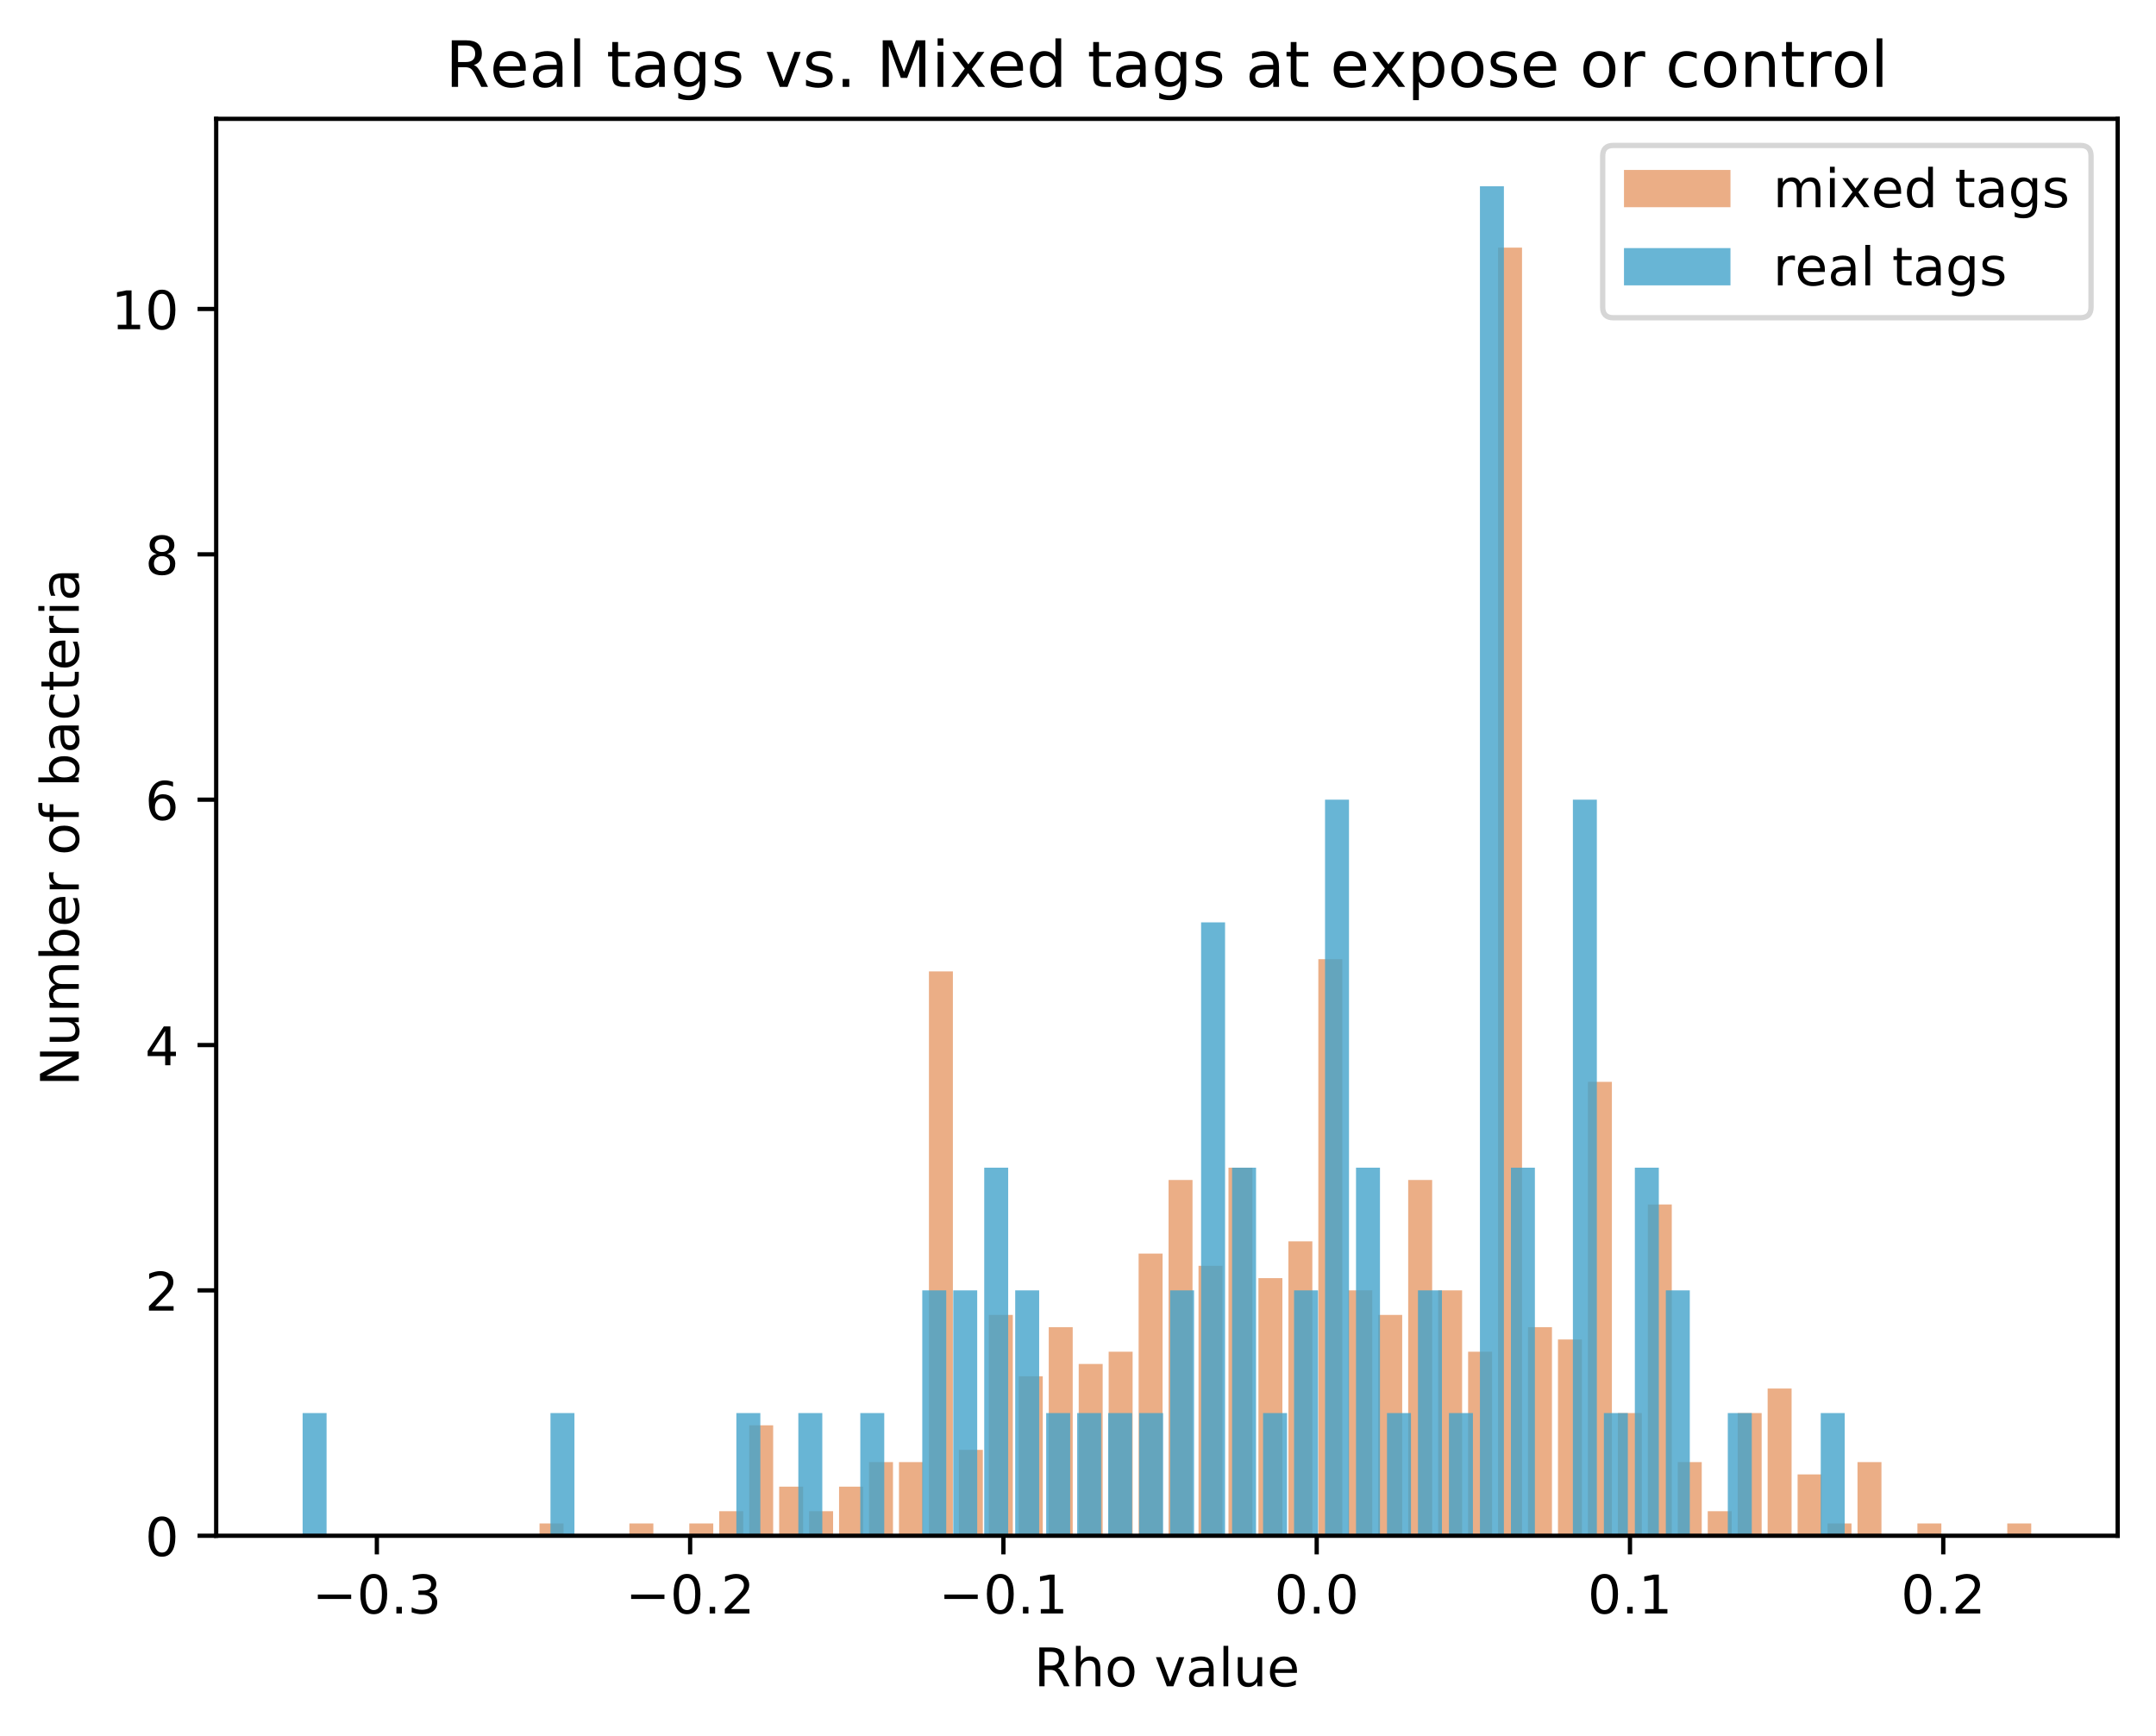 <?xml version="1.0" encoding="utf-8" standalone="no"?>
<!DOCTYPE svg PUBLIC "-//W3C//DTD SVG 1.1//EN"
  "http://www.w3.org/Graphics/SVG/1.1/DTD/svg11.dtd">
<!-- Created with matplotlib (https://matplotlib.org/) -->
<svg height="325.986pt" version="1.1" viewBox="0 0 404.923 325.986" width="404.923pt" xmlns="http://www.w3.org/2000/svg" xmlns:xlink="http://www.w3.org/1999/xlink">
 <defs>
  <style type="text/css">
*{stroke-linecap:butt;stroke-linejoin:round;}
  </style>
 </defs>
 <g id="figure_1">
  <g id="patch_1">
   <path d="M 0 325.986 
L 404.923 325.986 
L 404.923 0 
L 0 0 
z
" style="fill:#ffffff;"/>
  </g>
  <g id="axes_1">
   <g id="patch_2">
    <path d="M 40.603 288.43 
L 397.723 288.43 
L 397.723 22.318 
L 40.603 22.318 
z
" style="fill:#ffffff;"/>
   </g>
   <g id="patch_3">
    <path clip-path="url(#pe70890b503)" d="M 101.331 288.43 
L 105.832 288.43 
L 105.832 286.126 
L 101.331 286.126 
z
" style="fill:#d95f0e;opacity:0.5;"/>
   </g>
   <g id="patch_4">
    <path clip-path="url(#pe70890b503)" d="M 106.957 288.43 
L 111.457 288.43 
L 111.457 288.43 
L 106.957 288.43 
z
" style="fill:#d95f0e;opacity:0.5;"/>
   </g>
   <g id="patch_5">
    <path clip-path="url(#pe70890b503)" d="M 112.582 288.43 
L 117.083 288.43 
L 117.083 288.43 
L 112.582 288.43 
z
" style="fill:#d95f0e;opacity:0.5;"/>
   </g>
   <g id="patch_6">
    <path clip-path="url(#pe70890b503)" d="M 118.208 288.43 
L 122.709 288.43 
L 122.709 286.126 
L 118.208 286.126 
z
" style="fill:#d95f0e;opacity:0.5;"/>
   </g>
   <g id="patch_7">
    <path clip-path="url(#pe70890b503)" d="M 123.834 288.43 
L 128.334 288.43 
L 128.334 288.43 
L 123.834 288.43 
z
" style="fill:#d95f0e;opacity:0.5;"/>
   </g>
   <g id="patch_8">
    <path clip-path="url(#pe70890b503)" d="M 129.46 288.43 
L 133.96 288.43 
L 133.96 286.126 
L 129.46 286.126 
z
" style="fill:#d95f0e;opacity:0.5;"/>
   </g>
   <g id="patch_9">
    <path clip-path="url(#pe70890b503)" d="M 135.085 288.43 
L 139.586 288.43 
L 139.586 283.822 
L 135.085 283.822 
z
" style="fill:#d95f0e;opacity:0.5;"/>
   </g>
   <g id="patch_10">
    <path clip-path="url(#pe70890b503)" d="M 140.711 288.43 
L 145.211 288.43 
L 145.211 267.694 
L 140.711 267.694 
z
" style="fill:#d95f0e;opacity:0.5;"/>
   </g>
   <g id="patch_11">
    <path clip-path="url(#pe70890b503)" d="M 146.337 288.43 
L 150.837 288.43 
L 150.837 279.214 
L 146.337 279.214 
z
" style="fill:#d95f0e;opacity:0.5;"/>
   </g>
   <g id="patch_12">
    <path clip-path="url(#pe70890b503)" d="M 151.962 288.43 
L 156.463 288.43 
L 156.463 283.822 
L 151.962 283.822 
z
" style="fill:#d95f0e;opacity:0.5;"/>
   </g>
   <g id="patch_13">
    <path clip-path="url(#pe70890b503)" d="M 157.588 288.43 
L 162.089 288.43 
L 162.089 279.214 
L 157.588 279.214 
z
" style="fill:#d95f0e;opacity:0.5;"/>
   </g>
   <g id="patch_14">
    <path clip-path="url(#pe70890b503)" d="M 163.214 288.43 
L 167.714 288.43 
L 167.714 274.606 
L 163.214 274.606 
z
" style="fill:#d95f0e;opacity:0.5;"/>
   </g>
   <g id="patch_15">
    <path clip-path="url(#pe70890b503)" d="M 168.839 288.43 
L 173.34 288.43 
L 173.34 274.606 
L 168.839 274.606 
z
" style="fill:#d95f0e;opacity:0.5;"/>
   </g>
   <g id="patch_16">
    <path clip-path="url(#pe70890b503)" d="M 174.465 288.43 
L 178.966 288.43 
L 178.966 182.446 
L 174.465 182.446 
z
" style="fill:#d95f0e;opacity:0.5;"/>
   </g>
   <g id="patch_17">
    <path clip-path="url(#pe70890b503)" d="M 180.091 288.43 
L 184.591 288.43 
L 184.591 272.302 
L 180.091 272.302 
z
" style="fill:#d95f0e;opacity:0.5;"/>
   </g>
   <g id="patch_18">
    <path clip-path="url(#pe70890b503)" d="M 185.716 288.43 
L 190.217 288.43 
L 190.217 246.958 
L 185.716 246.958 
z
" style="fill:#d95f0e;opacity:0.5;"/>
   </g>
   <g id="patch_19">
    <path clip-path="url(#pe70890b503)" d="M 191.342 288.43 
L 195.843 288.43 
L 195.843 258.478 
L 191.342 258.478 
z
" style="fill:#d95f0e;opacity:0.5;"/>
   </g>
   <g id="patch_20">
    <path clip-path="url(#pe70890b503)" d="M 196.968 288.43 
L 201.468 288.43 
L 201.468 249.262 
L 196.968 249.262 
z
" style="fill:#d95f0e;opacity:0.5;"/>
   </g>
   <g id="patch_21">
    <path clip-path="url(#pe70890b503)" d="M 202.594 288.43 
L 207.094 288.43 
L 207.094 256.174 
L 202.594 256.174 
z
" style="fill:#d95f0e;opacity:0.5;"/>
   </g>
   <g id="patch_22">
    <path clip-path="url(#pe70890b503)" d="M 208.219 288.43 
L 212.72 288.43 
L 212.72 253.87 
L 208.219 253.87 
z
" style="fill:#d95f0e;opacity:0.5;"/>
   </g>
   <g id="patch_23">
    <path clip-path="url(#pe70890b503)" d="M 213.845 288.43 
L 218.345 288.43 
L 218.345 235.438 
L 213.845 235.438 
z
" style="fill:#d95f0e;opacity:0.5;"/>
   </g>
   <g id="patch_24">
    <path clip-path="url(#pe70890b503)" d="M 219.471 288.43 
L 223.971 288.43 
L 223.971 221.614 
L 219.471 221.614 
z
" style="fill:#d95f0e;opacity:0.5;"/>
   </g>
   <g id="patch_25">
    <path clip-path="url(#pe70890b503)" d="M 225.096 288.43 
L 229.597 288.43 
L 229.597 237.742 
L 225.096 237.742 
z
" style="fill:#d95f0e;opacity:0.5;"/>
   </g>
   <g id="patch_26">
    <path clip-path="url(#pe70890b503)" d="M 230.722 288.43 
L 235.222 288.43 
L 235.222 219.31 
L 230.722 219.31 
z
" style="fill:#d95f0e;opacity:0.5;"/>
   </g>
   <g id="patch_27">
    <path clip-path="url(#pe70890b503)" d="M 236.348 288.43 
L 240.848 288.43 
L 240.848 240.046 
L 236.348 240.046 
z
" style="fill:#d95f0e;opacity:0.5;"/>
   </g>
   <g id="patch_28">
    <path clip-path="url(#pe70890b503)" d="M 241.973 288.43 
L 246.474 288.43 
L 246.474 233.134 
L 241.973 233.134 
z
" style="fill:#d95f0e;opacity:0.5;"/>
   </g>
   <g id="patch_29">
    <path clip-path="url(#pe70890b503)" d="M 247.599 288.43 
L 252.1 288.43 
L 252.1 180.142 
L 247.599 180.142 
z
" style="fill:#d95f0e;opacity:0.5;"/>
   </g>
   <g id="patch_30">
    <path clip-path="url(#pe70890b503)" d="M 253.225 288.43 
L 257.725 288.43 
L 257.725 242.35 
L 253.225 242.35 
z
" style="fill:#d95f0e;opacity:0.5;"/>
   </g>
   <g id="patch_31">
    <path clip-path="url(#pe70890b503)" d="M 258.85 288.43 
L 263.351 288.43 
L 263.351 246.958 
L 258.85 246.958 
z
" style="fill:#d95f0e;opacity:0.5;"/>
   </g>
   <g id="patch_32">
    <path clip-path="url(#pe70890b503)" d="M 264.476 288.43 
L 268.977 288.43 
L 268.977 221.614 
L 264.476 221.614 
z
" style="fill:#d95f0e;opacity:0.5;"/>
   </g>
   <g id="patch_33">
    <path clip-path="url(#pe70890b503)" d="M 270.102 288.43 
L 274.602 288.43 
L 274.602 242.35 
L 270.102 242.35 
z
" style="fill:#d95f0e;opacity:0.5;"/>
   </g>
   <g id="patch_34">
    <path clip-path="url(#pe70890b503)" d="M 275.727 288.43 
L 280.228 288.43 
L 280.228 253.87 
L 275.727 253.87 
z
" style="fill:#d95f0e;opacity:0.5;"/>
   </g>
   <g id="patch_35">
    <path clip-path="url(#pe70890b503)" d="M 281.353 288.43 
L 285.854 288.43 
L 285.854 46.51 
L 281.353 46.51 
z
" style="fill:#d95f0e;opacity:0.5;"/>
   </g>
   <g id="patch_36">
    <path clip-path="url(#pe70890b503)" d="M 286.979 288.43 
L 291.479 288.43 
L 291.479 249.262 
L 286.979 249.262 
z
" style="fill:#d95f0e;opacity:0.5;"/>
   </g>
   <g id="patch_37">
    <path clip-path="url(#pe70890b503)" d="M 292.605 288.43 
L 297.105 288.43 
L 297.105 251.566 
L 292.605 251.566 
z
" style="fill:#d95f0e;opacity:0.5;"/>
   </g>
   <g id="patch_38">
    <path clip-path="url(#pe70890b503)" d="M 298.23 288.43 
L 302.731 288.43 
L 302.731 203.182 
L 298.23 203.182 
z
" style="fill:#d95f0e;opacity:0.5;"/>
   </g>
   <g id="patch_39">
    <path clip-path="url(#pe70890b503)" d="M 303.856 288.43 
L 308.356 288.43 
L 308.356 265.39 
L 303.856 265.39 
z
" style="fill:#d95f0e;opacity:0.5;"/>
   </g>
   <g id="patch_40">
    <path clip-path="url(#pe70890b503)" d="M 309.482 288.43 
L 313.982 288.43 
L 313.982 226.222 
L 309.482 226.222 
z
" style="fill:#d95f0e;opacity:0.5;"/>
   </g>
   <g id="patch_41">
    <path clip-path="url(#pe70890b503)" d="M 315.107 288.43 
L 319.608 288.43 
L 319.608 274.606 
L 315.107 274.606 
z
" style="fill:#d95f0e;opacity:0.5;"/>
   </g>
   <g id="patch_42">
    <path clip-path="url(#pe70890b503)" d="M 320.733 288.43 
L 325.234 288.43 
L 325.234 283.822 
L 320.733 283.822 
z
" style="fill:#d95f0e;opacity:0.5;"/>
   </g>
   <g id="patch_43">
    <path clip-path="url(#pe70890b503)" d="M 326.359 288.43 
L 330.859 288.43 
L 330.859 265.39 
L 326.359 265.39 
z
" style="fill:#d95f0e;opacity:0.5;"/>
   </g>
   <g id="patch_44">
    <path clip-path="url(#pe70890b503)" d="M 331.984 288.43 
L 336.485 288.43 
L 336.485 260.782 
L 331.984 260.782 
z
" style="fill:#d95f0e;opacity:0.5;"/>
   </g>
   <g id="patch_45">
    <path clip-path="url(#pe70890b503)" d="M 337.61 288.43 
L 342.111 288.43 
L 342.111 276.91 
L 337.61 276.91 
z
" style="fill:#d95f0e;opacity:0.5;"/>
   </g>
   <g id="patch_46">
    <path clip-path="url(#pe70890b503)" d="M 343.236 288.43 
L 347.736 288.43 
L 347.736 286.126 
L 343.236 286.126 
z
" style="fill:#d95f0e;opacity:0.5;"/>
   </g>
   <g id="patch_47">
    <path clip-path="url(#pe70890b503)" d="M 348.861 288.43 
L 353.362 288.43 
L 353.362 274.606 
L 348.861 274.606 
z
" style="fill:#d95f0e;opacity:0.5;"/>
   </g>
   <g id="patch_48">
    <path clip-path="url(#pe70890b503)" d="M 354.487 288.43 
L 358.988 288.43 
L 358.988 288.43 
L 354.487 288.43 
z
" style="fill:#d95f0e;opacity:0.5;"/>
   </g>
   <g id="patch_49">
    <path clip-path="url(#pe70890b503)" d="M 360.113 288.43 
L 364.613 288.43 
L 364.613 286.126 
L 360.113 286.126 
z
" style="fill:#d95f0e;opacity:0.5;"/>
   </g>
   <g id="patch_50">
    <path clip-path="url(#pe70890b503)" d="M 365.738 288.43 
L 370.239 288.43 
L 370.239 288.43 
L 365.738 288.43 
z
" style="fill:#d95f0e;opacity:0.5;"/>
   </g>
   <g id="patch_51">
    <path clip-path="url(#pe70890b503)" d="M 371.364 288.43 
L 375.865 288.43 
L 375.865 288.43 
L 371.364 288.43 
z
" style="fill:#d95f0e;opacity:0.5;"/>
   </g>
   <g id="patch_52">
    <path clip-path="url(#pe70890b503)" d="M 376.99 288.43 
L 381.49 288.43 
L 381.49 286.126 
L 376.99 286.126 
z
" style="fill:#d95f0e;opacity:0.5;"/>
   </g>
   <g id="patch_53">
    <path clip-path="url(#pe70890b503)" d="M 56.836 288.43 
L 61.336 288.43 
L 61.336 265.39 
L 56.836 265.39 
z
" style="fill:#43a2ca;opacity:0.8;"/>
   </g>
   <g id="patch_54">
    <path clip-path="url(#pe70890b503)" d="M 62.655 288.43 
L 67.155 288.43 
L 67.155 288.43 
L 62.655 288.43 
z
" style="fill:#43a2ca;opacity:0.8;"/>
   </g>
   <g id="patch_55">
    <path clip-path="url(#pe70890b503)" d="M 68.473 288.43 
L 72.974 288.43 
L 72.974 288.43 
L 68.473 288.43 
z
" style="fill:#43a2ca;opacity:0.8;"/>
   </g>
   <g id="patch_56">
    <path clip-path="url(#pe70890b503)" d="M 74.292 288.43 
L 78.793 288.43 
L 78.793 288.43 
L 74.292 288.43 
z
" style="fill:#43a2ca;opacity:0.8;"/>
   </g>
   <g id="patch_57">
    <path clip-path="url(#pe70890b503)" d="M 80.111 288.43 
L 84.612 288.43 
L 84.612 288.43 
L 80.111 288.43 
z
" style="fill:#43a2ca;opacity:0.8;"/>
   </g>
   <g id="patch_58">
    <path clip-path="url(#pe70890b503)" d="M 85.93 288.43 
L 90.43 288.43 
L 90.43 288.43 
L 85.93 288.43 
z
" style="fill:#43a2ca;opacity:0.8;"/>
   </g>
   <g id="patch_59">
    <path clip-path="url(#pe70890b503)" d="M 91.749 288.43 
L 96.249 288.43 
L 96.249 288.43 
L 91.749 288.43 
z
" style="fill:#43a2ca;opacity:0.8;"/>
   </g>
   <g id="patch_60">
    <path clip-path="url(#pe70890b503)" d="M 97.568 288.43 
L 102.068 288.43 
L 102.068 288.43 
L 97.568 288.43 
z
" style="fill:#43a2ca;opacity:0.8;"/>
   </g>
   <g id="patch_61">
    <path clip-path="url(#pe70890b503)" d="M 103.386 288.43 
L 107.887 288.43 
L 107.887 265.39 
L 103.386 265.39 
z
" style="fill:#43a2ca;opacity:0.8;"/>
   </g>
   <g id="patch_62">
    <path clip-path="url(#pe70890b503)" d="M 109.205 288.43 
L 113.706 288.43 
L 113.706 288.43 
L 109.205 288.43 
z
" style="fill:#43a2ca;opacity:0.8;"/>
   </g>
   <g id="patch_63">
    <path clip-path="url(#pe70890b503)" d="M 115.024 288.43 
L 119.525 288.43 
L 119.525 288.43 
L 115.024 288.43 
z
" style="fill:#43a2ca;opacity:0.8;"/>
   </g>
   <g id="patch_64">
    <path clip-path="url(#pe70890b503)" d="M 120.843 288.43 
L 125.343 288.43 
L 125.343 288.43 
L 120.843 288.43 
z
" style="fill:#43a2ca;opacity:0.8;"/>
   </g>
   <g id="patch_65">
    <path clip-path="url(#pe70890b503)" d="M 126.662 288.43 
L 131.162 288.43 
L 131.162 288.43 
L 126.662 288.43 
z
" style="fill:#43a2ca;opacity:0.8;"/>
   </g>
   <g id="patch_66">
    <path clip-path="url(#pe70890b503)" d="M 132.48 288.43 
L 136.981 288.43 
L 136.981 288.43 
L 132.48 288.43 
z
" style="fill:#43a2ca;opacity:0.8;"/>
   </g>
   <g id="patch_67">
    <path clip-path="url(#pe70890b503)" d="M 138.299 288.43 
L 142.8 288.43 
L 142.8 265.39 
L 138.299 265.39 
z
" style="fill:#43a2ca;opacity:0.8;"/>
   </g>
   <g id="patch_68">
    <path clip-path="url(#pe70890b503)" d="M 144.118 288.43 
L 148.619 288.43 
L 148.619 288.43 
L 144.118 288.43 
z
" style="fill:#43a2ca;opacity:0.8;"/>
   </g>
   <g id="patch_69">
    <path clip-path="url(#pe70890b503)" d="M 149.937 288.43 
L 154.437 288.43 
L 154.437 265.39 
L 149.937 265.39 
z
" style="fill:#43a2ca;opacity:0.8;"/>
   </g>
   <g id="patch_70">
    <path clip-path="url(#pe70890b503)" d="M 155.756 288.43 
L 160.256 288.43 
L 160.256 288.43 
L 155.756 288.43 
z
" style="fill:#43a2ca;opacity:0.8;"/>
   </g>
   <g id="patch_71">
    <path clip-path="url(#pe70890b503)" d="M 161.575 288.43 
L 166.075 288.43 
L 166.075 265.39 
L 161.575 265.39 
z
" style="fill:#43a2ca;opacity:0.8;"/>
   </g>
   <g id="patch_72">
    <path clip-path="url(#pe70890b503)" d="M 167.393 288.43 
L 171.894 288.43 
L 171.894 288.43 
L 167.393 288.43 
z
" style="fill:#43a2ca;opacity:0.8;"/>
   </g>
   <g id="patch_73">
    <path clip-path="url(#pe70890b503)" d="M 173.212 288.43 
L 177.713 288.43 
L 177.713 242.35 
L 173.212 242.35 
z
" style="fill:#43a2ca;opacity:0.8;"/>
   </g>
   <g id="patch_74">
    <path clip-path="url(#pe70890b503)" d="M 179.031 288.43 
L 183.532 288.43 
L 183.532 242.35 
L 179.031 242.35 
z
" style="fill:#43a2ca;opacity:0.8;"/>
   </g>
   <g id="patch_75">
    <path clip-path="url(#pe70890b503)" d="M 184.85 288.43 
L 189.35 288.43 
L 189.35 219.31 
L 184.85 219.31 
z
" style="fill:#43a2ca;opacity:0.8;"/>
   </g>
   <g id="patch_76">
    <path clip-path="url(#pe70890b503)" d="M 190.669 288.43 
L 195.169 288.43 
L 195.169 242.35 
L 190.669 242.35 
z
" style="fill:#43a2ca;opacity:0.8;"/>
   </g>
   <g id="patch_77">
    <path clip-path="url(#pe70890b503)" d="M 196.487 288.43 
L 200.988 288.43 
L 200.988 265.39 
L 196.487 265.39 
z
" style="fill:#43a2ca;opacity:0.8;"/>
   </g>
   <g id="patch_78">
    <path clip-path="url(#pe70890b503)" d="M 202.306 288.43 
L 206.807 288.43 
L 206.807 265.39 
L 202.306 265.39 
z
" style="fill:#43a2ca;opacity:0.8;"/>
   </g>
   <g id="patch_79">
    <path clip-path="url(#pe70890b503)" d="M 208.125 288.43 
L 212.626 288.43 
L 212.626 265.39 
L 208.125 265.39 
z
" style="fill:#43a2ca;opacity:0.8;"/>
   </g>
   <g id="patch_80">
    <path clip-path="url(#pe70890b503)" d="M 213.944 288.43 
L 218.444 288.43 
L 218.444 265.39 
L 213.944 265.39 
z
" style="fill:#43a2ca;opacity:0.8;"/>
   </g>
   <g id="patch_81">
    <path clip-path="url(#pe70890b503)" d="M 219.763 288.43 
L 224.263 288.43 
L 224.263 242.35 
L 219.763 242.35 
z
" style="fill:#43a2ca;opacity:0.8;"/>
   </g>
   <g id="patch_82">
    <path clip-path="url(#pe70890b503)" d="M 225.582 288.43 
L 230.082 288.43 
L 230.082 173.23 
L 225.582 173.23 
z
" style="fill:#43a2ca;opacity:0.8;"/>
   </g>
   <g id="patch_83">
    <path clip-path="url(#pe70890b503)" d="M 231.4 288.43 
L 235.901 288.43 
L 235.901 219.31 
L 231.4 219.31 
z
" style="fill:#43a2ca;opacity:0.8;"/>
   </g>
   <g id="patch_84">
    <path clip-path="url(#pe70890b503)" d="M 237.219 288.43 
L 241.72 288.43 
L 241.72 265.39 
L 237.219 265.39 
z
" style="fill:#43a2ca;opacity:0.8;"/>
   </g>
   <g id="patch_85">
    <path clip-path="url(#pe70890b503)" d="M 243.038 288.43 
L 247.539 288.43 
L 247.539 242.35 
L 243.038 242.35 
z
" style="fill:#43a2ca;opacity:0.8;"/>
   </g>
   <g id="patch_86">
    <path clip-path="url(#pe70890b503)" d="M 248.857 288.43 
L 253.357 288.43 
L 253.357 150.19 
L 248.857 150.19 
z
" style="fill:#43a2ca;opacity:0.8;"/>
   </g>
   <g id="patch_87">
    <path clip-path="url(#pe70890b503)" d="M 254.676 288.43 
L 259.176 288.43 
L 259.176 219.31 
L 254.676 219.31 
z
" style="fill:#43a2ca;opacity:0.8;"/>
   </g>
   <g id="patch_88">
    <path clip-path="url(#pe70890b503)" d="M 260.494 288.43 
L 264.995 288.43 
L 264.995 265.39 
L 260.494 265.39 
z
" style="fill:#43a2ca;opacity:0.8;"/>
   </g>
   <g id="patch_89">
    <path clip-path="url(#pe70890b503)" d="M 266.313 288.43 
L 270.814 288.43 
L 270.814 242.35 
L 266.313 242.35 
z
" style="fill:#43a2ca;opacity:0.8;"/>
   </g>
   <g id="patch_90">
    <path clip-path="url(#pe70890b503)" d="M 272.132 288.43 
L 276.633 288.43 
L 276.633 265.39 
L 272.132 265.39 
z
" style="fill:#43a2ca;opacity:0.8;"/>
   </g>
   <g id="patch_91">
    <path clip-path="url(#pe70890b503)" d="M 277.951 288.43 
L 282.451 288.43 
L 282.451 34.99 
L 277.951 34.99 
z
" style="fill:#43a2ca;opacity:0.8;"/>
   </g>
   <g id="patch_92">
    <path clip-path="url(#pe70890b503)" d="M 283.77 288.43 
L 288.27 288.43 
L 288.27 219.31 
L 283.77 219.31 
z
" style="fill:#43a2ca;opacity:0.8;"/>
   </g>
   <g id="patch_93">
    <path clip-path="url(#pe70890b503)" d="M 289.589 288.43 
L 294.089 288.43 
L 294.089 288.43 
L 289.589 288.43 
z
" style="fill:#43a2ca;opacity:0.8;"/>
   </g>
   <g id="patch_94">
    <path clip-path="url(#pe70890b503)" d="M 295.407 288.43 
L 299.908 288.43 
L 299.908 150.19 
L 295.407 150.19 
z
" style="fill:#43a2ca;opacity:0.8;"/>
   </g>
   <g id="patch_95">
    <path clip-path="url(#pe70890b503)" d="M 301.226 288.43 
L 305.727 288.43 
L 305.727 265.39 
L 301.226 265.39 
z
" style="fill:#43a2ca;opacity:0.8;"/>
   </g>
   <g id="patch_96">
    <path clip-path="url(#pe70890b503)" d="M 307.045 288.43 
L 311.546 288.43 
L 311.546 219.31 
L 307.045 219.31 
z
" style="fill:#43a2ca;opacity:0.8;"/>
   </g>
   <g id="patch_97">
    <path clip-path="url(#pe70890b503)" d="M 312.864 288.43 
L 317.364 288.43 
L 317.364 242.35 
L 312.864 242.35 
z
" style="fill:#43a2ca;opacity:0.8;"/>
   </g>
   <g id="patch_98">
    <path clip-path="url(#pe70890b503)" d="M 318.683 288.43 
L 323.183 288.43 
L 323.183 288.43 
L 318.683 288.43 
z
" style="fill:#43a2ca;opacity:0.8;"/>
   </g>
   <g id="patch_99">
    <path clip-path="url(#pe70890b503)" d="M 324.501 288.43 
L 329.002 288.43 
L 329.002 265.39 
L 324.501 265.39 
z
" style="fill:#43a2ca;opacity:0.8;"/>
   </g>
   <g id="patch_100">
    <path clip-path="url(#pe70890b503)" d="M 330.32 288.43 
L 334.821 288.43 
L 334.821 288.43 
L 330.32 288.43 
z
" style="fill:#43a2ca;opacity:0.8;"/>
   </g>
   <g id="patch_101">
    <path clip-path="url(#pe70890b503)" d="M 336.139 288.43 
L 340.64 288.43 
L 340.64 288.43 
L 336.139 288.43 
z
" style="fill:#43a2ca;opacity:0.8;"/>
   </g>
   <g id="patch_102">
    <path clip-path="url(#pe70890b503)" d="M 341.958 288.43 
L 346.458 288.43 
L 346.458 265.39 
L 341.958 265.39 
z
" style="fill:#43a2ca;opacity:0.8;"/>
   </g>
   <g id="matplotlib.axis_1">
    <g id="xtick_1">
     <g id="line2d_1">
      <defs>
       <path d="M 0 0 
L 0 3.5 
" id="m6e69e659dc" style="stroke:#000000;stroke-width:0.8;"/>
      </defs>
      <g>
       <use style="stroke:#000000;stroke-width:0.8;" x="70.778" xlink:href="#m6e69e659dc" y="288.43"/>
      </g>
     </g>
     <g id="text_1">
      <!-- −0.3 -->
      <defs>
       <path d="M 10.594 35.5 
L 73.188 35.5 
L 73.188 27.203 
L 10.594 27.203 
z
" id="DejaVuSans-8722"/>
       <path d="M 31.781 66.406 
Q 24.172 66.406 20.328 58.906 
Q 16.5 51.422 16.5 36.375 
Q 16.5 21.391 20.328 13.891 
Q 24.172 6.391 31.781 6.391 
Q 39.453 6.391 43.281 13.891 
Q 47.125 21.391 47.125 36.375 
Q 47.125 51.422 43.281 58.906 
Q 39.453 66.406 31.781 66.406 
z
M 31.781 74.219 
Q 44.047 74.219 50.516 64.516 
Q 56.984 54.828 56.984 36.375 
Q 56.984 17.969 50.516 8.266 
Q 44.047 -1.422 31.781 -1.422 
Q 19.531 -1.422 13.062 8.266 
Q 6.594 17.969 6.594 36.375 
Q 6.594 54.828 13.062 64.516 
Q 19.531 74.219 31.781 74.219 
z
" id="DejaVuSans-48"/>
       <path d="M 10.688 12.406 
L 21 12.406 
L 21 0 
L 10.688 0 
z
" id="DejaVuSans-46"/>
       <path d="M 40.578 39.312 
Q 47.656 37.797 51.625 33 
Q 55.609 28.219 55.609 21.188 
Q 55.609 10.406 48.188 4.484 
Q 40.766 -1.422 27.094 -1.422 
Q 22.516 -1.422 17.656 -0.516 
Q 12.797 0.391 7.625 2.203 
L 7.625 11.719 
Q 11.719 9.328 16.594 8.109 
Q 21.484 6.891 26.812 6.891 
Q 36.078 6.891 40.938 10.547 
Q 45.797 14.203 45.797 21.188 
Q 45.797 27.641 41.281 31.266 
Q 36.766 34.906 28.719 34.906 
L 20.219 34.906 
L 20.219 43.016 
L 29.109 43.016 
Q 36.375 43.016 40.234 45.922 
Q 44.094 48.828 44.094 54.297 
Q 44.094 59.906 40.109 62.906 
Q 36.141 65.922 28.719 65.922 
Q 24.656 65.922 20.016 65.031 
Q 15.375 64.156 9.812 62.312 
L 9.812 71.094 
Q 15.438 72.656 20.344 73.438 
Q 25.25 74.219 29.594 74.219 
Q 40.828 74.219 47.359 69.109 
Q 53.906 64.016 53.906 55.328 
Q 53.906 49.266 50.438 45.094 
Q 46.969 40.922 40.578 39.312 
z
" id="DejaVuSans-51"/>
      </defs>
      <g transform="translate(58.636 303.029)scale(0.1 -0.1)">
       <use xlink:href="#DejaVuSans-8722"/>
       <use x="83.789" xlink:href="#DejaVuSans-48"/>
       <use x="147.412" xlink:href="#DejaVuSans-46"/>
       <use x="179.199" xlink:href="#DejaVuSans-51"/>
      </g>
     </g>
    </g>
    <g id="xtick_2">
     <g id="line2d_2">
      <g>
       <use style="stroke:#000000;stroke-width:0.8;" x="129.616" xlink:href="#m6e69e659dc" y="288.43"/>
      </g>
     </g>
     <g id="text_2">
      <!-- −0.2 -->
      <defs>
       <path d="M 19.188 8.297 
L 53.609 8.297 
L 53.609 0 
L 7.328 0 
L 7.328 8.297 
Q 12.938 14.109 22.625 23.891 
Q 32.328 33.688 34.812 36.531 
Q 39.547 41.844 41.422 45.531 
Q 43.312 49.219 43.312 52.781 
Q 43.312 58.594 39.234 62.25 
Q 35.156 65.922 28.609 65.922 
Q 23.969 65.922 18.812 64.312 
Q 13.672 62.703 7.812 59.422 
L 7.812 69.391 
Q 13.766 71.781 18.938 73 
Q 24.125 74.219 28.422 74.219 
Q 39.75 74.219 46.484 68.547 
Q 53.219 62.891 53.219 53.422 
Q 53.219 48.922 51.531 44.891 
Q 49.859 40.875 45.406 35.406 
Q 44.188 33.984 37.641 27.219 
Q 31.109 20.453 19.188 8.297 
z
" id="DejaVuSans-50"/>
      </defs>
      <g transform="translate(117.474 303.029)scale(0.1 -0.1)">
       <use xlink:href="#DejaVuSans-8722"/>
       <use x="83.789" xlink:href="#DejaVuSans-48"/>
       <use x="147.412" xlink:href="#DejaVuSans-46"/>
       <use x="179.199" xlink:href="#DejaVuSans-50"/>
      </g>
     </g>
    </g>
    <g id="xtick_3">
     <g id="line2d_3">
      <g>
       <use style="stroke:#000000;stroke-width:0.8;" x="188.454" xlink:href="#m6e69e659dc" y="288.43"/>
      </g>
     </g>
     <g id="text_3">
      <!-- −0.1 -->
      <defs>
       <path d="M 12.406 8.297 
L 28.516 8.297 
L 28.516 63.922 
L 10.984 60.406 
L 10.984 69.391 
L 28.422 72.906 
L 38.281 72.906 
L 38.281 8.297 
L 54.391 8.297 
L 54.391 0 
L 12.406 0 
z
" id="DejaVuSans-49"/>
      </defs>
      <g transform="translate(176.312 303.029)scale(0.1 -0.1)">
       <use xlink:href="#DejaVuSans-8722"/>
       <use x="83.789" xlink:href="#DejaVuSans-48"/>
       <use x="147.412" xlink:href="#DejaVuSans-46"/>
       <use x="179.199" xlink:href="#DejaVuSans-49"/>
      </g>
     </g>
    </g>
    <g id="xtick_4">
     <g id="line2d_4">
      <g>
       <use style="stroke:#000000;stroke-width:0.8;" x="247.292" xlink:href="#m6e69e659dc" y="288.43"/>
      </g>
     </g>
     <g id="text_4">
      <!-- 0.0 -->
      <g transform="translate(239.34 303.029)scale(0.1 -0.1)">
       <use xlink:href="#DejaVuSans-48"/>
       <use x="63.623" xlink:href="#DejaVuSans-46"/>
       <use x="95.41" xlink:href="#DejaVuSans-48"/>
      </g>
     </g>
    </g>
    <g id="xtick_5">
     <g id="line2d_5">
      <g>
       <use style="stroke:#000000;stroke-width:0.8;" x="306.13" xlink:href="#m6e69e659dc" y="288.43"/>
      </g>
     </g>
     <g id="text_5">
      <!-- 0.1 -->
      <g transform="translate(298.178 303.029)scale(0.1 -0.1)">
       <use xlink:href="#DejaVuSans-48"/>
       <use x="63.623" xlink:href="#DejaVuSans-46"/>
       <use x="95.41" xlink:href="#DejaVuSans-49"/>
      </g>
     </g>
    </g>
    <g id="xtick_6">
     <g id="line2d_6">
      <g>
       <use style="stroke:#000000;stroke-width:0.8;" x="364.968" xlink:href="#m6e69e659dc" y="288.43"/>
      </g>
     </g>
     <g id="text_6">
      <!-- 0.2 -->
      <g transform="translate(357.016 303.029)scale(0.1 -0.1)">
       <use xlink:href="#DejaVuSans-48"/>
       <use x="63.623" xlink:href="#DejaVuSans-46"/>
       <use x="95.41" xlink:href="#DejaVuSans-50"/>
      </g>
     </g>
    </g>
    <g id="text_7">
     <!-- Rho value -->
     <defs>
      <path d="M 44.391 34.188 
Q 47.562 33.109 50.562 29.594 
Q 53.562 26.078 56.594 19.922 
L 66.609 0 
L 56 0 
L 46.688 18.703 
Q 43.062 26.031 39.672 28.422 
Q 36.281 30.812 30.422 30.812 
L 19.672 30.812 
L 19.672 0 
L 9.812 0 
L 9.812 72.906 
L 32.078 72.906 
Q 44.578 72.906 50.734 67.672 
Q 56.891 62.453 56.891 51.906 
Q 56.891 45.016 53.688 40.469 
Q 50.484 35.938 44.391 34.188 
z
M 19.672 64.797 
L 19.672 38.922 
L 32.078 38.922 
Q 39.203 38.922 42.844 42.219 
Q 46.484 45.516 46.484 51.906 
Q 46.484 58.297 42.844 61.547 
Q 39.203 64.797 32.078 64.797 
z
" id="DejaVuSans-82"/>
      <path d="M 54.891 33.016 
L 54.891 0 
L 45.906 0 
L 45.906 32.719 
Q 45.906 40.484 42.875 44.328 
Q 39.844 48.188 33.797 48.188 
Q 26.516 48.188 22.312 43.547 
Q 18.109 38.922 18.109 30.906 
L 18.109 0 
L 9.078 0 
L 9.078 75.984 
L 18.109 75.984 
L 18.109 46.188 
Q 21.344 51.125 25.703 53.562 
Q 30.078 56 35.797 56 
Q 45.219 56 50.047 50.172 
Q 54.891 44.344 54.891 33.016 
z
" id="DejaVuSans-104"/>
      <path d="M 30.609 48.391 
Q 23.391 48.391 19.188 42.75 
Q 14.984 37.109 14.984 27.297 
Q 14.984 17.484 19.156 11.844 
Q 23.344 6.203 30.609 6.203 
Q 37.797 6.203 41.984 11.859 
Q 46.188 17.531 46.188 27.297 
Q 46.188 37.016 41.984 42.703 
Q 37.797 48.391 30.609 48.391 
z
M 30.609 56 
Q 42.328 56 49.016 48.375 
Q 55.719 40.766 55.719 27.297 
Q 55.719 13.875 49.016 6.219 
Q 42.328 -1.422 30.609 -1.422 
Q 18.844 -1.422 12.172 6.219 
Q 5.516 13.875 5.516 27.297 
Q 5.516 40.766 12.172 48.375 
Q 18.844 56 30.609 56 
z
" id="DejaVuSans-111"/>
      <path id="DejaVuSans-32"/>
      <path d="M 2.984 54.688 
L 12.5 54.688 
L 29.594 8.797 
L 46.688 54.688 
L 56.203 54.688 
L 35.688 0 
L 23.484 0 
z
" id="DejaVuSans-118"/>
      <path d="M 34.281 27.484 
Q 23.391 27.484 19.188 25 
Q 14.984 22.516 14.984 16.5 
Q 14.984 11.719 18.141 8.906 
Q 21.297 6.109 26.703 6.109 
Q 34.188 6.109 38.703 11.406 
Q 43.219 16.703 43.219 25.484 
L 43.219 27.484 
z
M 52.203 31.203 
L 52.203 0 
L 43.219 0 
L 43.219 8.297 
Q 40.141 3.328 35.547 0.953 
Q 30.953 -1.422 24.312 -1.422 
Q 15.922 -1.422 10.953 3.297 
Q 6 8.016 6 15.922 
Q 6 25.141 12.172 29.828 
Q 18.359 34.516 30.609 34.516 
L 43.219 34.516 
L 43.219 35.406 
Q 43.219 41.609 39.141 45 
Q 35.062 48.391 27.688 48.391 
Q 23 48.391 18.547 47.266 
Q 14.109 46.141 10.016 43.891 
L 10.016 52.203 
Q 14.938 54.109 19.578 55.047 
Q 24.219 56 28.609 56 
Q 40.484 56 46.344 49.844 
Q 52.203 43.703 52.203 31.203 
z
" id="DejaVuSans-97"/>
      <path d="M 9.422 75.984 
L 18.406 75.984 
L 18.406 0 
L 9.422 0 
z
" id="DejaVuSans-108"/>
      <path d="M 8.5 21.578 
L 8.5 54.688 
L 17.484 54.688 
L 17.484 21.922 
Q 17.484 14.156 20.5 10.266 
Q 23.531 6.391 29.594 6.391 
Q 36.859 6.391 41.078 11.031 
Q 45.312 15.672 45.312 23.688 
L 45.312 54.688 
L 54.297 54.688 
L 54.297 0 
L 45.312 0 
L 45.312 8.406 
Q 42.047 3.422 37.719 1 
Q 33.406 -1.422 27.688 -1.422 
Q 18.266 -1.422 13.375 4.438 
Q 8.5 10.297 8.5 21.578 
z
M 31.109 56 
z
" id="DejaVuSans-117"/>
      <path d="M 56.203 29.594 
L 56.203 25.203 
L 14.891 25.203 
Q 15.484 15.922 20.484 11.062 
Q 25.484 6.203 34.422 6.203 
Q 39.594 6.203 44.453 7.469 
Q 49.312 8.734 54.109 11.281 
L 54.109 2.781 
Q 49.266 0.734 44.188 -0.344 
Q 39.109 -1.422 33.891 -1.422 
Q 20.797 -1.422 13.156 6.188 
Q 5.516 13.812 5.516 26.812 
Q 5.516 40.234 12.766 48.109 
Q 20.016 56 32.328 56 
Q 43.359 56 49.781 48.891 
Q 56.203 41.797 56.203 29.594 
z
M 47.219 32.234 
Q 47.125 39.594 43.094 43.984 
Q 39.062 48.391 32.422 48.391 
Q 24.906 48.391 20.391 44.141 
Q 15.875 39.891 15.188 32.172 
z
" id="DejaVuSans-101"/>
     </defs>
     <g transform="translate(194.214 316.707)scale(0.1 -0.1)">
      <use xlink:href="#DejaVuSans-82"/>
      <use x="69.482" xlink:href="#DejaVuSans-104"/>
      <use x="132.861" xlink:href="#DejaVuSans-111"/>
      <use x="194.043" xlink:href="#DejaVuSans-32"/>
      <use x="225.83" xlink:href="#DejaVuSans-118"/>
      <use x="285.01" xlink:href="#DejaVuSans-97"/>
      <use x="346.289" xlink:href="#DejaVuSans-108"/>
      <use x="374.072" xlink:href="#DejaVuSans-117"/>
      <use x="437.451" xlink:href="#DejaVuSans-101"/>
     </g>
    </g>
   </g>
   <g id="matplotlib.axis_2">
    <g id="ytick_1">
     <g id="line2d_7">
      <defs>
       <path d="M 0 0 
L -3.5 0 
" id="m70fa484d2c" style="stroke:#000000;stroke-width:0.8;"/>
      </defs>
      <g>
       <use style="stroke:#000000;stroke-width:0.8;" x="40.603" xlink:href="#m70fa484d2c" y="288.43"/>
      </g>
     </g>
     <g id="text_8">
      <!-- 0 -->
      <g transform="translate(27.241 292.229)scale(0.1 -0.1)">
       <use xlink:href="#DejaVuSans-48"/>
      </g>
     </g>
    </g>
    <g id="ytick_2">
     <g id="line2d_8">
      <g>
       <use style="stroke:#000000;stroke-width:0.8;" x="40.603" xlink:href="#m70fa484d2c" y="242.35"/>
      </g>
     </g>
     <g id="text_9">
      <!-- 2 -->
      <g transform="translate(27.241 246.149)scale(0.1 -0.1)">
       <use xlink:href="#DejaVuSans-50"/>
      </g>
     </g>
    </g>
    <g id="ytick_3">
     <g id="line2d_9">
      <g>
       <use style="stroke:#000000;stroke-width:0.8;" x="40.603" xlink:href="#m70fa484d2c" y="196.27"/>
      </g>
     </g>
     <g id="text_10">
      <!-- 4 -->
      <defs>
       <path d="M 37.797 64.312 
L 12.891 25.391 
L 37.797 25.391 
z
M 35.203 72.906 
L 47.609 72.906 
L 47.609 25.391 
L 58.016 25.391 
L 58.016 17.188 
L 47.609 17.188 
L 47.609 0 
L 37.797 0 
L 37.797 17.188 
L 4.891 17.188 
L 4.891 26.703 
z
" id="DejaVuSans-52"/>
      </defs>
      <g transform="translate(27.241 200.069)scale(0.1 -0.1)">
       <use xlink:href="#DejaVuSans-52"/>
      </g>
     </g>
    </g>
    <g id="ytick_4">
     <g id="line2d_10">
      <g>
       <use style="stroke:#000000;stroke-width:0.8;" x="40.603" xlink:href="#m70fa484d2c" y="150.19"/>
      </g>
     </g>
     <g id="text_11">
      <!-- 6 -->
      <defs>
       <path d="M 33.016 40.375 
Q 26.375 40.375 22.484 35.828 
Q 18.609 31.297 18.609 23.391 
Q 18.609 15.531 22.484 10.953 
Q 26.375 6.391 33.016 6.391 
Q 39.656 6.391 43.531 10.953 
Q 47.406 15.531 47.406 23.391 
Q 47.406 31.297 43.531 35.828 
Q 39.656 40.375 33.016 40.375 
z
M 52.594 71.297 
L 52.594 62.312 
Q 48.875 64.062 45.094 64.984 
Q 41.312 65.922 37.594 65.922 
Q 27.828 65.922 22.672 59.328 
Q 17.531 52.734 16.797 39.406 
Q 19.672 43.656 24.016 45.922 
Q 28.375 48.188 33.594 48.188 
Q 44.578 48.188 50.953 41.516 
Q 57.328 34.859 57.328 23.391 
Q 57.328 12.156 50.688 5.359 
Q 44.047 -1.422 33.016 -1.422 
Q 20.359 -1.422 13.672 8.266 
Q 6.984 17.969 6.984 36.375 
Q 6.984 53.656 15.188 63.938 
Q 23.391 74.219 37.203 74.219 
Q 40.922 74.219 44.703 73.484 
Q 48.484 72.75 52.594 71.297 
z
" id="DejaVuSans-54"/>
      </defs>
      <g transform="translate(27.241 153.989)scale(0.1 -0.1)">
       <use xlink:href="#DejaVuSans-54"/>
      </g>
     </g>
    </g>
    <g id="ytick_5">
     <g id="line2d_11">
      <g>
       <use style="stroke:#000000;stroke-width:0.8;" x="40.603" xlink:href="#m70fa484d2c" y="104.11"/>
      </g>
     </g>
     <g id="text_12">
      <!-- 8 -->
      <defs>
       <path d="M 31.781 34.625 
Q 24.75 34.625 20.719 30.859 
Q 16.703 27.094 16.703 20.516 
Q 16.703 13.922 20.719 10.156 
Q 24.75 6.391 31.781 6.391 
Q 38.812 6.391 42.859 10.172 
Q 46.922 13.969 46.922 20.516 
Q 46.922 27.094 42.891 30.859 
Q 38.875 34.625 31.781 34.625 
z
M 21.922 38.812 
Q 15.578 40.375 12.031 44.719 
Q 8.5 49.078 8.5 55.328 
Q 8.5 64.062 14.719 69.141 
Q 20.953 74.219 31.781 74.219 
Q 42.672 74.219 48.875 69.141 
Q 55.078 64.062 55.078 55.328 
Q 55.078 49.078 51.531 44.719 
Q 48 40.375 41.703 38.812 
Q 48.828 37.156 52.797 32.312 
Q 56.781 27.484 56.781 20.516 
Q 56.781 9.906 50.312 4.234 
Q 43.844 -1.422 31.781 -1.422 
Q 19.734 -1.422 13.25 4.234 
Q 6.781 9.906 6.781 20.516 
Q 6.781 27.484 10.781 32.312 
Q 14.797 37.156 21.922 38.812 
z
M 18.312 54.391 
Q 18.312 48.734 21.844 45.562 
Q 25.391 42.391 31.781 42.391 
Q 38.141 42.391 41.719 45.562 
Q 45.312 48.734 45.312 54.391 
Q 45.312 60.062 41.719 63.234 
Q 38.141 66.406 31.781 66.406 
Q 25.391 66.406 21.844 63.234 
Q 18.312 60.062 18.312 54.391 
z
" id="DejaVuSans-56"/>
      </defs>
      <g transform="translate(27.241 107.909)scale(0.1 -0.1)">
       <use xlink:href="#DejaVuSans-56"/>
      </g>
     </g>
    </g>
    <g id="ytick_6">
     <g id="line2d_12">
      <g>
       <use style="stroke:#000000;stroke-width:0.8;" x="40.603" xlink:href="#m70fa484d2c" y="58.03"/>
      </g>
     </g>
     <g id="text_13">
      <!-- 10 -->
      <g transform="translate(20.878 61.829)scale(0.1 -0.1)">
       <use xlink:href="#DejaVuSans-49"/>
       <use x="63.623" xlink:href="#DejaVuSans-48"/>
      </g>
     </g>
    </g>
    <g id="text_14">
     <!-- Number of bacteria -->
     <defs>
      <path d="M 9.812 72.906 
L 23.094 72.906 
L 55.422 11.922 
L 55.422 72.906 
L 64.984 72.906 
L 64.984 0 
L 51.703 0 
L 19.391 60.984 
L 19.391 0 
L 9.812 0 
z
" id="DejaVuSans-78"/>
      <path d="M 52 44.188 
Q 55.375 50.25 60.062 53.125 
Q 64.75 56 71.094 56 
Q 79.641 56 84.281 50.016 
Q 88.922 44.047 88.922 33.016 
L 88.922 0 
L 79.891 0 
L 79.891 32.719 
Q 79.891 40.578 77.094 44.375 
Q 74.312 48.188 68.609 48.188 
Q 61.625 48.188 57.562 43.547 
Q 53.516 38.922 53.516 30.906 
L 53.516 0 
L 44.484 0 
L 44.484 32.719 
Q 44.484 40.625 41.703 44.406 
Q 38.922 48.188 33.109 48.188 
Q 26.219 48.188 22.156 43.531 
Q 18.109 38.875 18.109 30.906 
L 18.109 0 
L 9.078 0 
L 9.078 54.688 
L 18.109 54.688 
L 18.109 46.188 
Q 21.188 51.219 25.484 53.609 
Q 29.781 56 35.688 56 
Q 41.656 56 45.828 52.969 
Q 50 49.953 52 44.188 
z
" id="DejaVuSans-109"/>
      <path d="M 48.688 27.297 
Q 48.688 37.203 44.609 42.844 
Q 40.531 48.484 33.406 48.484 
Q 26.266 48.484 22.188 42.844 
Q 18.109 37.203 18.109 27.297 
Q 18.109 17.391 22.188 11.75 
Q 26.266 6.109 33.406 6.109 
Q 40.531 6.109 44.609 11.75 
Q 48.688 17.391 48.688 27.297 
z
M 18.109 46.391 
Q 20.953 51.266 25.266 53.625 
Q 29.594 56 35.594 56 
Q 45.562 56 51.781 48.094 
Q 58.016 40.188 58.016 27.297 
Q 58.016 14.406 51.781 6.484 
Q 45.562 -1.422 35.594 -1.422 
Q 29.594 -1.422 25.266 0.953 
Q 20.953 3.328 18.109 8.203 
L 18.109 0 
L 9.078 0 
L 9.078 75.984 
L 18.109 75.984 
z
" id="DejaVuSans-98"/>
      <path d="M 41.109 46.297 
Q 39.594 47.172 37.812 47.578 
Q 36.031 48 33.891 48 
Q 26.266 48 22.188 43.047 
Q 18.109 38.094 18.109 28.812 
L 18.109 0 
L 9.078 0 
L 9.078 54.688 
L 18.109 54.688 
L 18.109 46.188 
Q 20.953 51.172 25.484 53.578 
Q 30.031 56 36.531 56 
Q 37.453 56 38.578 55.875 
Q 39.703 55.766 41.062 55.516 
z
" id="DejaVuSans-114"/>
      <path d="M 37.109 75.984 
L 37.109 68.5 
L 28.516 68.5 
Q 23.688 68.5 21.797 66.547 
Q 19.922 64.594 19.922 59.516 
L 19.922 54.688 
L 34.719 54.688 
L 34.719 47.703 
L 19.922 47.703 
L 19.922 0 
L 10.891 0 
L 10.891 47.703 
L 2.297 47.703 
L 2.297 54.688 
L 10.891 54.688 
L 10.891 58.5 
Q 10.891 67.625 15.141 71.797 
Q 19.391 75.984 28.609 75.984 
z
" id="DejaVuSans-102"/>
      <path d="M 48.781 52.594 
L 48.781 44.188 
Q 44.969 46.297 41.141 47.344 
Q 37.312 48.391 33.406 48.391 
Q 24.656 48.391 19.812 42.844 
Q 14.984 37.312 14.984 27.297 
Q 14.984 17.281 19.812 11.734 
Q 24.656 6.203 33.406 6.203 
Q 37.312 6.203 41.141 7.25 
Q 44.969 8.297 48.781 10.406 
L 48.781 2.094 
Q 45.016 0.344 40.984 -0.531 
Q 36.969 -1.422 32.422 -1.422 
Q 20.062 -1.422 12.781 6.344 
Q 5.516 14.109 5.516 27.297 
Q 5.516 40.672 12.859 48.328 
Q 20.219 56 33.016 56 
Q 37.156 56 41.109 55.141 
Q 45.062 54.297 48.781 52.594 
z
" id="DejaVuSans-99"/>
      <path d="M 18.312 70.219 
L 18.312 54.688 
L 36.812 54.688 
L 36.812 47.703 
L 18.312 47.703 
L 18.312 18.016 
Q 18.312 11.328 20.141 9.422 
Q 21.969 7.516 27.594 7.516 
L 36.812 7.516 
L 36.812 0 
L 27.594 0 
Q 17.188 0 13.234 3.875 
Q 9.281 7.766 9.281 18.016 
L 9.281 47.703 
L 2.688 47.703 
L 2.688 54.688 
L 9.281 54.688 
L 9.281 70.219 
z
" id="DejaVuSans-116"/>
      <path d="M 9.422 54.688 
L 18.406 54.688 
L 18.406 0 
L 9.422 0 
z
M 9.422 75.984 
L 18.406 75.984 
L 18.406 64.594 
L 9.422 64.594 
z
" id="DejaVuSans-105"/>
     </defs>
     <g transform="translate(14.798 203.991)rotate(-90)scale(0.1 -0.1)">
      <use xlink:href="#DejaVuSans-78"/>
      <use x="74.805" xlink:href="#DejaVuSans-117"/>
      <use x="138.184" xlink:href="#DejaVuSans-109"/>
      <use x="235.596" xlink:href="#DejaVuSans-98"/>
      <use x="299.072" xlink:href="#DejaVuSans-101"/>
      <use x="360.596" xlink:href="#DejaVuSans-114"/>
      <use x="401.709" xlink:href="#DejaVuSans-32"/>
      <use x="433.496" xlink:href="#DejaVuSans-111"/>
      <use x="494.678" xlink:href="#DejaVuSans-102"/>
      <use x="529.883" xlink:href="#DejaVuSans-32"/>
      <use x="561.67" xlink:href="#DejaVuSans-98"/>
      <use x="625.146" xlink:href="#DejaVuSans-97"/>
      <use x="686.426" xlink:href="#DejaVuSans-99"/>
      <use x="741.406" xlink:href="#DejaVuSans-116"/>
      <use x="780.615" xlink:href="#DejaVuSans-101"/>
      <use x="842.139" xlink:href="#DejaVuSans-114"/>
      <use x="883.252" xlink:href="#DejaVuSans-105"/>
      <use x="911.035" xlink:href="#DejaVuSans-97"/>
     </g>
    </g>
   </g>
   <g id="patch_103">
    <path d="M 40.603 288.43 
L 40.603 22.318 
" style="fill:none;stroke:#000000;stroke-linecap:square;stroke-linejoin:miter;stroke-width:0.8;"/>
   </g>
   <g id="patch_104">
    <path d="M 397.723 288.43 
L 397.723 22.318 
" style="fill:none;stroke:#000000;stroke-linecap:square;stroke-linejoin:miter;stroke-width:0.8;"/>
   </g>
   <g id="patch_105">
    <path d="M 40.603 288.43 
L 397.723 288.43 
" style="fill:none;stroke:#000000;stroke-linecap:square;stroke-linejoin:miter;stroke-width:0.8;"/>
   </g>
   <g id="patch_106">
    <path d="M 40.603 22.318 
L 397.723 22.318 
" style="fill:none;stroke:#000000;stroke-linecap:square;stroke-linejoin:miter;stroke-width:0.8;"/>
   </g>
   <g id="text_15">
    <!-- Real tags vs. Mixed tags at expose or control -->
    <defs>
     <path d="M 45.406 27.984 
Q 45.406 37.75 41.375 43.109 
Q 37.359 48.484 30.078 48.484 
Q 22.859 48.484 18.828 43.109 
Q 14.797 37.75 14.797 27.984 
Q 14.797 18.266 18.828 12.891 
Q 22.859 7.516 30.078 7.516 
Q 37.359 7.516 41.375 12.891 
Q 45.406 18.266 45.406 27.984 
z
M 54.391 6.781 
Q 54.391 -7.172 48.188 -13.984 
Q 42 -20.797 29.203 -20.797 
Q 24.469 -20.797 20.266 -20.094 
Q 16.062 -19.391 12.109 -17.922 
L 12.109 -9.188 
Q 16.062 -11.328 19.922 -12.344 
Q 23.781 -13.375 27.781 -13.375 
Q 36.625 -13.375 41.016 -8.766 
Q 45.406 -4.156 45.406 5.172 
L 45.406 9.625 
Q 42.625 4.781 38.281 2.391 
Q 33.938 0 27.875 0 
Q 17.828 0 11.672 7.656 
Q 5.516 15.328 5.516 27.984 
Q 5.516 40.672 11.672 48.328 
Q 17.828 56 27.875 56 
Q 33.938 56 38.281 53.609 
Q 42.625 51.219 45.406 46.391 
L 45.406 54.688 
L 54.391 54.688 
z
" id="DejaVuSans-103"/>
     <path d="M 44.281 53.078 
L 44.281 44.578 
Q 40.484 46.531 36.375 47.5 
Q 32.281 48.484 27.875 48.484 
Q 21.188 48.484 17.844 46.438 
Q 14.5 44.391 14.5 40.281 
Q 14.5 37.156 16.891 35.375 
Q 19.281 33.594 26.516 31.984 
L 29.594 31.297 
Q 39.156 29.25 43.188 25.516 
Q 47.219 21.781 47.219 15.094 
Q 47.219 7.469 41.188 3.016 
Q 35.156 -1.422 24.609 -1.422 
Q 20.219 -1.422 15.453 -0.562 
Q 10.688 0.297 5.422 2 
L 5.422 11.281 
Q 10.406 8.688 15.234 7.391 
Q 20.062 6.109 24.812 6.109 
Q 31.156 6.109 34.562 8.281 
Q 37.984 10.453 37.984 14.406 
Q 37.984 18.062 35.516 20.016 
Q 33.062 21.969 24.703 23.781 
L 21.578 24.516 
Q 13.234 26.266 9.516 29.906 
Q 5.812 33.547 5.812 39.891 
Q 5.812 47.609 11.281 51.797 
Q 16.75 56 26.812 56 
Q 31.781 56 36.172 55.266 
Q 40.578 54.547 44.281 53.078 
z
" id="DejaVuSans-115"/>
     <path d="M 9.812 72.906 
L 24.516 72.906 
L 43.109 23.297 
L 61.812 72.906 
L 76.516 72.906 
L 76.516 0 
L 66.891 0 
L 66.891 64.016 
L 48.094 14.016 
L 38.188 14.016 
L 19.391 64.016 
L 19.391 0 
L 9.812 0 
z
" id="DejaVuSans-77"/>
     <path d="M 54.891 54.688 
L 35.109 28.078 
L 55.906 0 
L 45.312 0 
L 29.391 21.484 
L 13.484 0 
L 2.875 0 
L 24.125 28.609 
L 4.688 54.688 
L 15.281 54.688 
L 29.781 35.203 
L 44.281 54.688 
z
" id="DejaVuSans-120"/>
     <path d="M 45.406 46.391 
L 45.406 75.984 
L 54.391 75.984 
L 54.391 0 
L 45.406 0 
L 45.406 8.203 
Q 42.578 3.328 38.25 0.953 
Q 33.938 -1.422 27.875 -1.422 
Q 17.969 -1.422 11.734 6.484 
Q 5.516 14.406 5.516 27.297 
Q 5.516 40.188 11.734 48.094 
Q 17.969 56 27.875 56 
Q 33.938 56 38.25 53.625 
Q 42.578 51.266 45.406 46.391 
z
M 14.797 27.297 
Q 14.797 17.391 18.875 11.75 
Q 22.953 6.109 30.078 6.109 
Q 37.203 6.109 41.297 11.75 
Q 45.406 17.391 45.406 27.297 
Q 45.406 37.203 41.297 42.844 
Q 37.203 48.484 30.078 48.484 
Q 22.953 48.484 18.875 42.844 
Q 14.797 37.203 14.797 27.297 
z
" id="DejaVuSans-100"/>
     <path d="M 18.109 8.203 
L 18.109 -20.797 
L 9.078 -20.797 
L 9.078 54.688 
L 18.109 54.688 
L 18.109 46.391 
Q 20.953 51.266 25.266 53.625 
Q 29.594 56 35.594 56 
Q 45.562 56 51.781 48.094 
Q 58.016 40.188 58.016 27.297 
Q 58.016 14.406 51.781 6.484 
Q 45.562 -1.422 35.594 -1.422 
Q 29.594 -1.422 25.266 0.953 
Q 20.953 3.328 18.109 8.203 
z
M 48.688 27.297 
Q 48.688 37.203 44.609 42.844 
Q 40.531 48.484 33.406 48.484 
Q 26.266 48.484 22.188 42.844 
Q 18.109 37.203 18.109 27.297 
Q 18.109 17.391 22.188 11.75 
Q 26.266 6.109 33.406 6.109 
Q 40.531 6.109 44.609 11.75 
Q 48.688 17.391 48.688 27.297 
z
" id="DejaVuSans-112"/>
     <path d="M 54.891 33.016 
L 54.891 0 
L 45.906 0 
L 45.906 32.719 
Q 45.906 40.484 42.875 44.328 
Q 39.844 48.188 33.797 48.188 
Q 26.516 48.188 22.312 43.547 
Q 18.109 38.922 18.109 30.906 
L 18.109 0 
L 9.078 0 
L 9.078 54.688 
L 18.109 54.688 
L 18.109 46.188 
Q 21.344 51.125 25.703 53.562 
Q 30.078 56 35.797 56 
Q 45.219 56 50.047 50.172 
Q 54.891 44.344 54.891 33.016 
z
" id="DejaVuSans-110"/>
    </defs>
    <g transform="translate(83.668 16.318)scale(0.12 -0.12)">
     <use xlink:href="#DejaVuSans-82"/>
     <use x="69.42" xlink:href="#DejaVuSans-101"/>
     <use x="130.943" xlink:href="#DejaVuSans-97"/>
     <use x="192.223" xlink:href="#DejaVuSans-108"/>
     <use x="220.006" xlink:href="#DejaVuSans-32"/>
     <use x="251.793" xlink:href="#DejaVuSans-116"/>
     <use x="291.002" xlink:href="#DejaVuSans-97"/>
     <use x="352.281" xlink:href="#DejaVuSans-103"/>
     <use x="415.758" xlink:href="#DejaVuSans-115"/>
     <use x="467.857" xlink:href="#DejaVuSans-32"/>
     <use x="499.645" xlink:href="#DejaVuSans-118"/>
     <use x="558.824" xlink:href="#DejaVuSans-115"/>
     <use x="610.924" xlink:href="#DejaVuSans-46"/>
     <use x="642.711" xlink:href="#DejaVuSans-32"/>
     <use x="674.498" xlink:href="#DejaVuSans-77"/>
     <use x="760.777" xlink:href="#DejaVuSans-105"/>
     <use x="788.561" xlink:href="#DejaVuSans-120"/>
     <use x="847.693" xlink:href="#DejaVuSans-101"/>
     <use x="909.217" xlink:href="#DejaVuSans-100"/>
     <use x="972.693" xlink:href="#DejaVuSans-32"/>
     <use x="1004.48" xlink:href="#DejaVuSans-116"/>
     <use x="1043.689" xlink:href="#DejaVuSans-97"/>
     <use x="1104.969" xlink:href="#DejaVuSans-103"/>
     <use x="1168.445" xlink:href="#DejaVuSans-115"/>
     <use x="1220.545" xlink:href="#DejaVuSans-32"/>
     <use x="1252.332" xlink:href="#DejaVuSans-97"/>
     <use x="1313.611" xlink:href="#DejaVuSans-116"/>
     <use x="1352.82" xlink:href="#DejaVuSans-32"/>
     <use x="1384.607" xlink:href="#DejaVuSans-101"/>
     <use x="1446.115" xlink:href="#DejaVuSans-120"/>
     <use x="1505.295" xlink:href="#DejaVuSans-112"/>
     <use x="1568.771" xlink:href="#DejaVuSans-111"/>
     <use x="1629.953" xlink:href="#DejaVuSans-115"/>
     <use x="1682.053" xlink:href="#DejaVuSans-101"/>
     <use x="1743.576" xlink:href="#DejaVuSans-32"/>
     <use x="1775.363" xlink:href="#DejaVuSans-111"/>
     <use x="1836.545" xlink:href="#DejaVuSans-114"/>
     <use x="1877.658" xlink:href="#DejaVuSans-32"/>
     <use x="1909.445" xlink:href="#DejaVuSans-99"/>
     <use x="1964.426" xlink:href="#DejaVuSans-111"/>
     <use x="2025.607" xlink:href="#DejaVuSans-110"/>
     <use x="2088.986" xlink:href="#DejaVuSans-116"/>
     <use x="2128.195" xlink:href="#DejaVuSans-114"/>
     <use x="2169.277" xlink:href="#DejaVuSans-111"/>
     <use x="2230.459" xlink:href="#DejaVuSans-108"/>
    </g>
   </g>
   <g id="legend_1">
    <g id="patch_107">
     <path d="M 303.004 59.674 
L 390.723 59.674 
Q 392.723 59.674 392.723 57.674 
L 392.723 29.318 
Q 392.723 27.318 390.723 27.318 
L 303.004 27.318 
Q 301.004 27.318 301.004 29.318 
L 301.004 57.674 
Q 301.004 59.674 303.004 59.674 
z
" style="fill:#ffffff;opacity:0.8;stroke:#cccccc;stroke-linejoin:miter;"/>
    </g>
    <g id="patch_108">
     <path d="M 305.004 38.917 
L 325.004 38.917 
L 325.004 31.917 
L 305.004 31.917 
z
" style="fill:#d95f0e;opacity:0.5;"/>
    </g>
    <g id="text_16">
     <!-- mixed tags -->
     <g transform="translate(333.004 38.917)scale(0.1 -0.1)">
      <use xlink:href="#DejaVuSans-109"/>
      <use x="97.412" xlink:href="#DejaVuSans-105"/>
      <use x="125.195" xlink:href="#DejaVuSans-120"/>
      <use x="184.328" xlink:href="#DejaVuSans-101"/>
      <use x="245.852" xlink:href="#DejaVuSans-100"/>
      <use x="309.328" xlink:href="#DejaVuSans-32"/>
      <use x="341.115" xlink:href="#DejaVuSans-116"/>
      <use x="380.324" xlink:href="#DejaVuSans-97"/>
      <use x="441.604" xlink:href="#DejaVuSans-103"/>
      <use x="505.08" xlink:href="#DejaVuSans-115"/>
     </g>
    </g>
    <g id="patch_109">
     <path d="M 305.004 53.595 
L 325.004 53.595 
L 325.004 46.595 
L 305.004 46.595 
z
" style="fill:#43a2ca;opacity:0.8;"/>
    </g>
    <g id="text_17">
     <!-- real tags -->
     <g transform="translate(333.004 53.595)scale(0.1 -0.1)">
      <use xlink:href="#DejaVuSans-114"/>
      <use x="41.082" xlink:href="#DejaVuSans-101"/>
      <use x="102.605" xlink:href="#DejaVuSans-97"/>
      <use x="163.885" xlink:href="#DejaVuSans-108"/>
      <use x="191.668" xlink:href="#DejaVuSans-32"/>
      <use x="223.455" xlink:href="#DejaVuSans-116"/>
      <use x="262.664" xlink:href="#DejaVuSans-97"/>
      <use x="323.943" xlink:href="#DejaVuSans-103"/>
      <use x="387.42" xlink:href="#DejaVuSans-115"/>
     </g>
    </g>
   </g>
  </g>
 </g>
 <defs>
  <clipPath id="pe70890b503">
   <rect height="266.112" width="357.12" x="40.603" y="22.318"/>
  </clipPath>
 </defs>
</svg>
